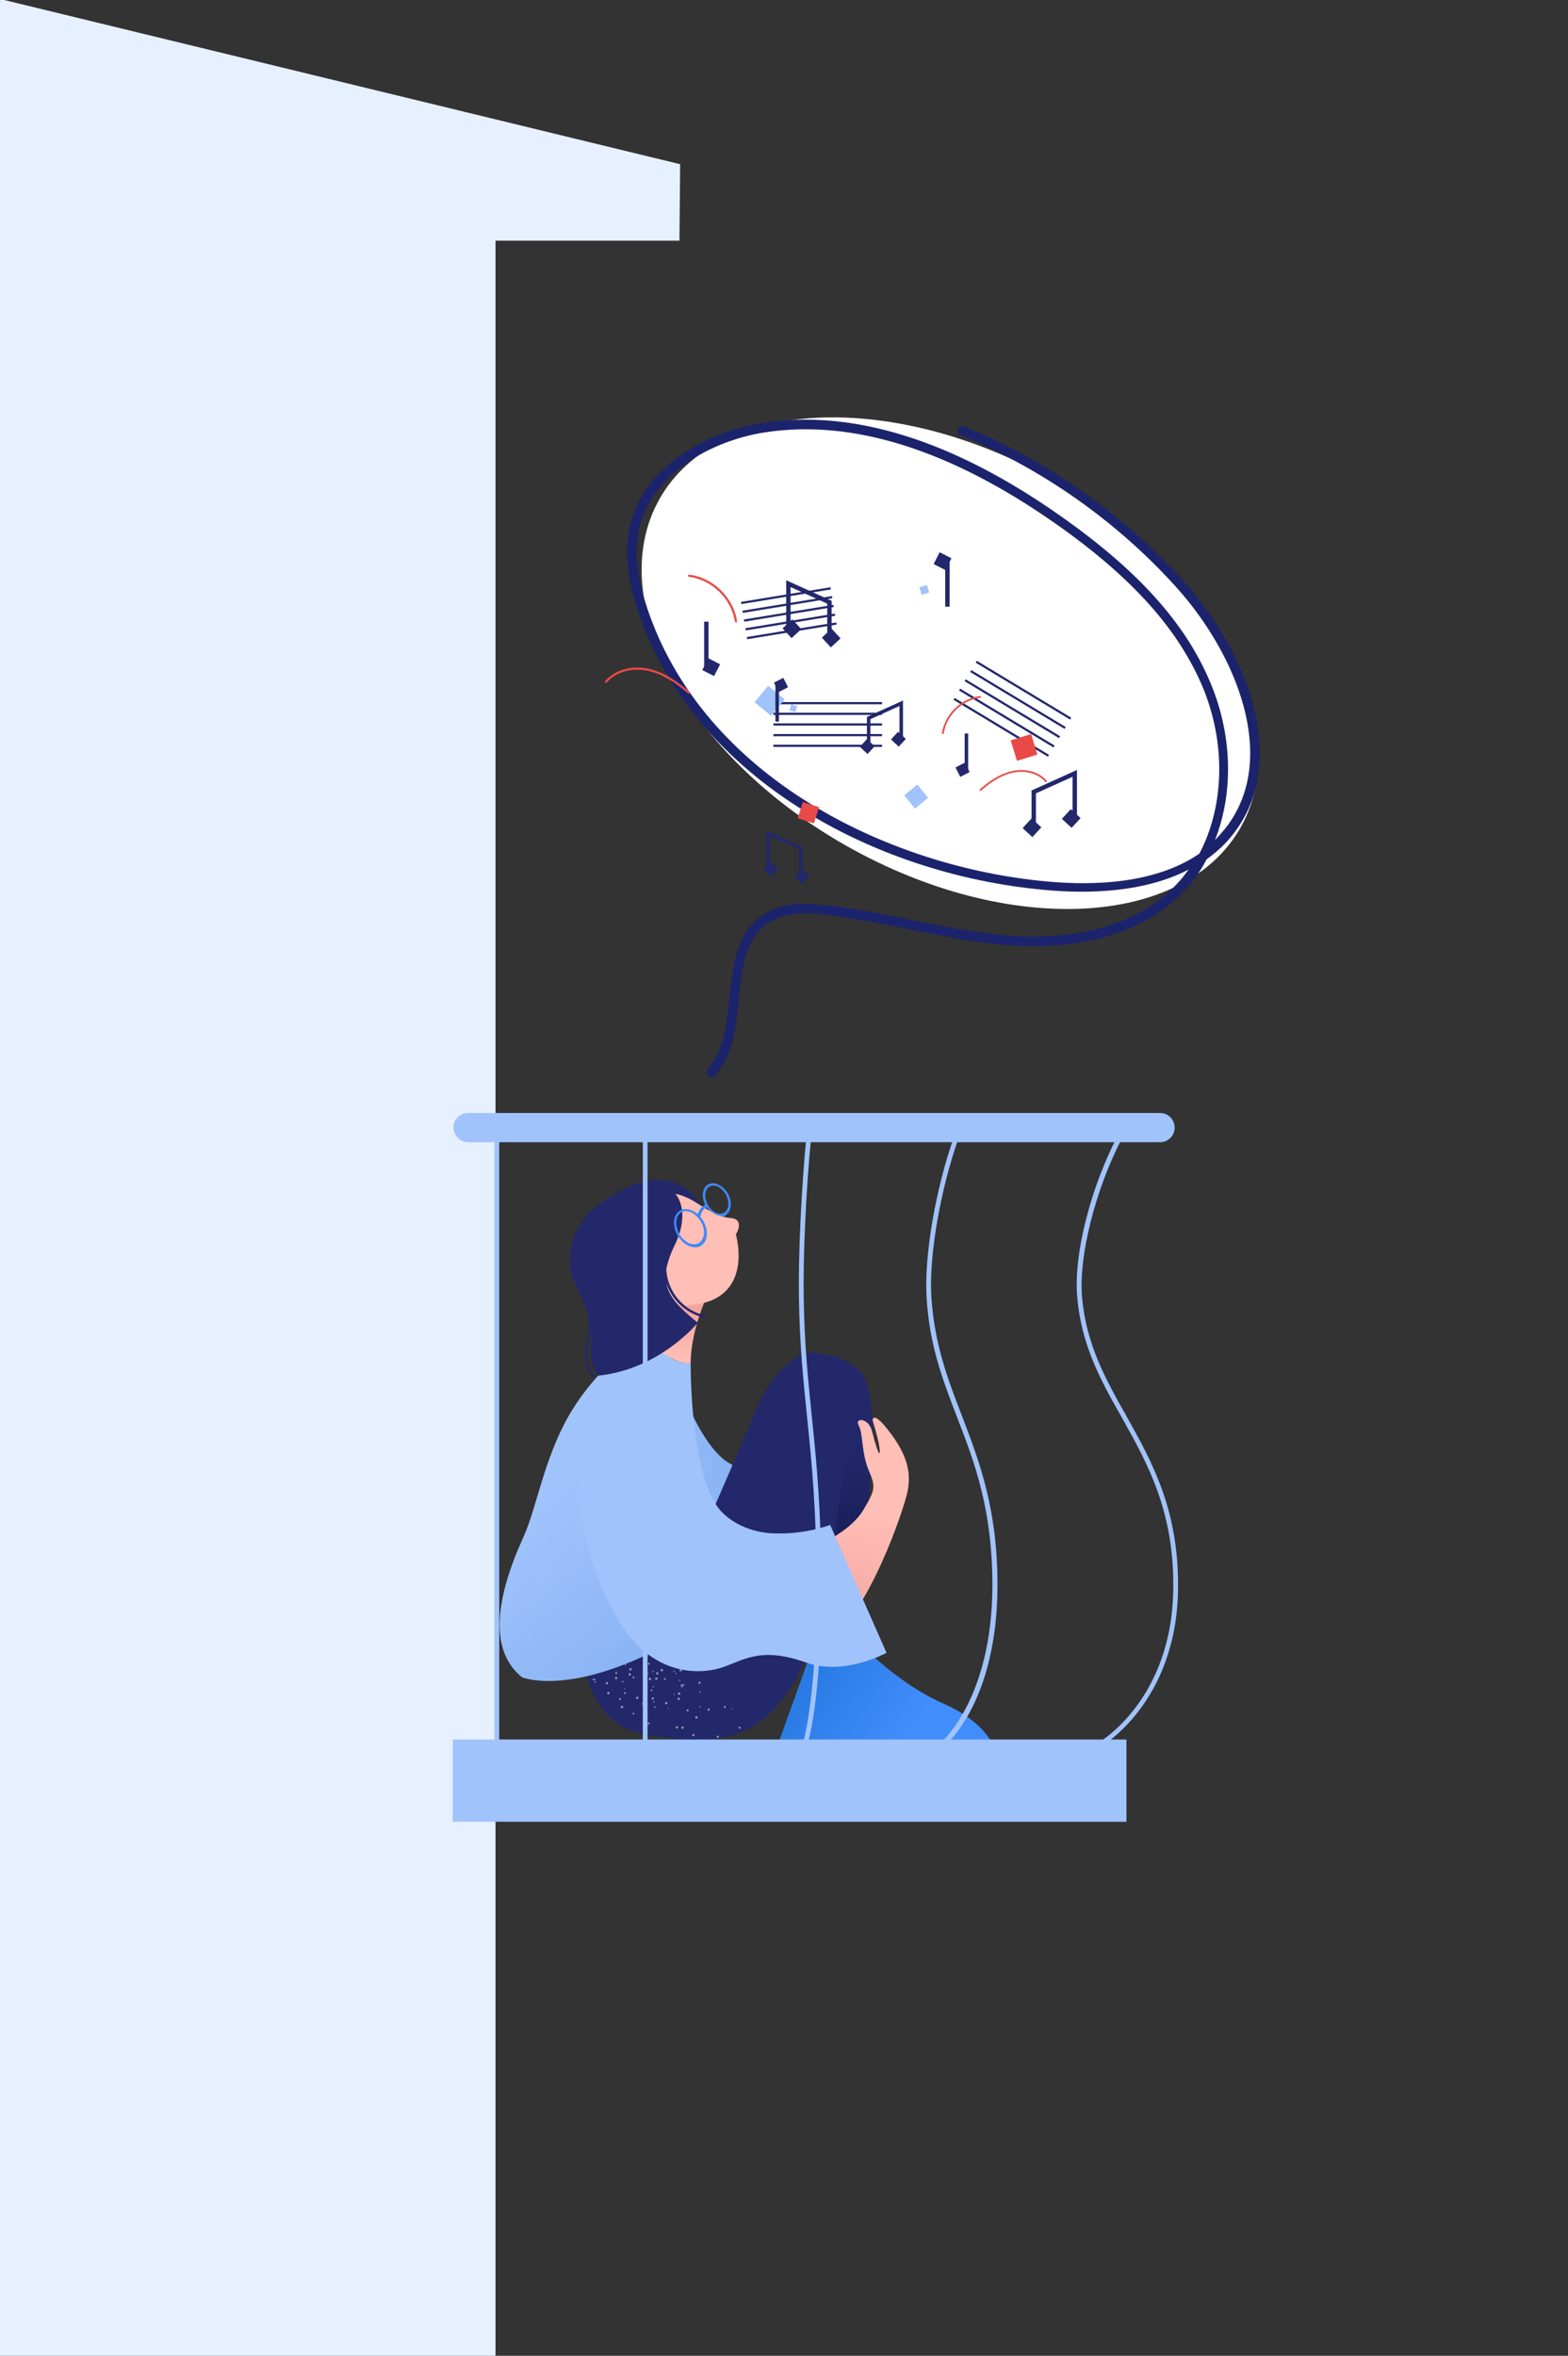 <svg width="267" height="401" viewBox="0 0 267 401" fill="none" xmlns="http://www.w3.org/2000/svg">
<rect x="0" y="0" width="267" height="401" fill="#333333" stroke="none"/>
<g clip-path="url(#clip0)">
<path d="M137.835 281.973L132.75 296.149H168.581C168.581 296.149 166.731 292.62 160.605 289.958C154.479 287.354 148.758 281.973 148.758 281.973H137.835Z" fill="url(#paint0_linear)"/>
<path d="M112.522 225.727C112.522 225.727 116.799 243.086 123.156 248.352C125.294 250.087 128.819 251.071 132.691 250.435C136.159 249.798 139.453 248.409 142.4 246.5L142.227 260.272C142.227 260.272 151.3 270.861 144.423 270.224C136.679 269.472 134.367 272.076 131.189 274.275C128.01 276.474 119.688 279.598 110.962 270.571C102.235 261.545 94.78 252.344 105.067 231.513L112.522 225.727Z" fill="url(#paint1_linear)"/>
<path d="M147.197 280.701C147.197 280.701 141.822 283.073 134.367 280.18C134.367 280.18 134.598 277.113 136.274 250.785C136.621 245.114 137.083 238.402 137.603 230.301C137.603 230.301 145.405 230.243 147.081 235.682C147.428 236.782 148.295 238.402 148.468 240.485C149.277 248.76 145.752 267.913 147.197 280.701Z" fill="url(#paint2_linear)"/>
<path d="M147.717 235.74C146.041 230.301 138.239 230.301 138.239 230.301C134.829 230.127 130.61 235.451 129.108 239.096C125.987 246.619 114.371 273.468 113.851 273.641C113.388 273.815 98.94 276.014 98.94 276.014C98.94 276.014 97.496 293.431 110.268 295.341C122.751 297.192 137.545 299.507 142.227 260.333C142.227 260.333 144.249 241.064 148.468 240.543C148.353 238.923 148.121 237.303 147.717 235.74Z" fill="#23286B"/>
<path d="M136.101 264.382C136.101 264.382 144.134 261.721 146.966 257.091C149.047 253.62 149.162 253.099 147.891 250.206C146.677 247.255 146.966 243.956 146.215 242.625C145.463 241.294 147.891 241.294 148.469 243.551C149.047 245.808 149.682 247.891 149.798 247.254C149.913 246.618 149.393 244.361 148.584 241.757C148.584 241.757 148.584 239.79 151.763 244.13C154.999 248.47 155.057 251.479 154.479 254.14C153.901 256.802 148.064 274.624 140.493 280.006L136.101 264.382Z" fill="url(#paint3_linear)"/>
<path d="M119.92 221.737C119.92 221.737 117.609 227.06 117.609 231.979C117.551 231.979 117.551 231.979 117.493 232.036C116.973 232.152 115.124 232.21 111.194 229.143L112.87 222.142L113.563 220.984L119.92 221.737Z" fill="url(#paint4_linear)"/>
<path d="M118.07 204.377C118.07 204.377 122 207.212 124.369 207.328C126.623 207.444 125.699 209.585 125.294 210.106C125.294 210.106 129.166 222.952 114.834 222.199C114.834 222.199 112.291 221.216 111.019 216.471C109.748 211.726 108.245 211.61 109.748 207.617C111.251 203.625 115.701 202.988 115.701 202.988L118.07 204.377Z" fill="#FFBEB6"/>
<path opacity="0.51" d="M113.736 290.885C113.793 290.885 113.851 290.885 113.851 290.827C113.851 290.769 113.851 290.711 113.793 290.711C113.735 290.711 113.678 290.711 113.678 290.769C113.678 290.827 113.678 290.885 113.736 290.885ZM114.718 288.512C114.776 288.512 114.834 288.512 114.891 288.454C114.891 288.396 114.891 288.339 114.834 288.339C114.776 288.339 114.718 288.339 114.718 288.396C114.66 288.454 114.66 288.512 114.718 288.512ZM115.7 286.14C115.758 286.14 115.816 286.14 115.816 286.082C115.816 286.024 115.816 285.966 115.758 285.908C115.7 285.908 115.643 285.908 115.585 285.966C115.643 286.082 115.643 286.14 115.7 286.14ZM124.485 290.885C124.485 290.942 124.543 290.942 124.6 290.942C124.658 290.942 124.658 290.885 124.658 290.827C124.658 290.769 124.6 290.769 124.543 290.769C124.485 290.769 124.485 290.827 124.485 290.885ZM110.037 286.718C110.095 286.776 110.152 286.776 110.21 286.718C110.268 286.66 110.268 286.603 110.21 286.545C110.152 286.487 110.095 286.487 110.037 286.545C110.037 286.66 109.979 286.718 110.037 286.718ZM111.886 284.925C111.886 284.982 111.944 284.982 112.002 284.925C112.002 284.925 112.06 284.867 112.002 284.809V284.751C111.944 284.693 111.886 284.693 111.828 284.751C111.828 284.809 111.828 284.867 111.886 284.925ZM119.052 290.537C119.052 290.595 119.11 290.653 119.168 290.653C119.226 290.653 119.284 290.595 119.284 290.537C119.284 290.48 119.226 290.422 119.168 290.422C119.11 290.422 119.052 290.48 119.052 290.537ZM119.052 287.991C119.052 288.049 119.11 288.107 119.168 288.107C119.226 288.107 119.284 288.049 119.284 287.991C119.284 287.933 119.226 287.876 119.168 287.876C119.11 287.876 119.052 287.933 119.052 287.991ZM103.448 288.339C103.506 288.396 103.622 288.454 103.737 288.339C103.795 288.281 103.853 288.165 103.737 288.049C103.68 287.991 103.564 287.933 103.448 288.049C103.391 288.107 103.333 288.223 103.448 288.339ZM107.089 285.156C107.147 285.214 107.263 285.272 107.378 285.156C107.436 285.098 107.494 284.982 107.378 284.867C107.321 284.809 107.205 284.751 107.089 284.867C107.032 284.925 107.032 285.04 107.089 285.156ZM115.065 294.009C115.065 294.125 115.123 294.241 115.238 294.241C115.354 294.241 115.411 294.183 115.469 294.067C115.469 293.951 115.411 293.836 115.296 293.836C115.123 293.836 115.065 293.894 115.065 294.009ZM115.354 289.149C115.354 289.264 115.411 289.38 115.527 289.38C115.643 289.38 115.758 289.322 115.758 289.206C115.758 289.091 115.7 288.975 115.585 288.975C115.469 288.975 115.411 289.033 115.354 289.149ZM115.7 284.288C115.7 284.404 115.758 284.519 115.874 284.519C115.989 284.519 116.105 284.462 116.105 284.346C116.105 284.23 116.047 284.172 115.932 284.114C115.816 284.114 115.758 284.172 115.7 284.288ZM109.459 290.248C109.574 290.306 109.69 290.248 109.748 290.132C109.806 290.017 109.748 289.901 109.632 289.843C109.517 289.785 109.401 289.843 109.343 289.901C109.343 290.074 109.343 290.19 109.459 290.248ZM111.655 285.908C111.771 285.966 111.886 285.908 111.944 285.85C112.002 285.735 111.944 285.619 111.886 285.561C111.771 285.503 111.655 285.561 111.597 285.619C111.482 285.735 111.539 285.85 111.655 285.908ZM122.058 295.687C122.115 295.803 122.231 295.861 122.289 295.803C122.404 295.745 122.462 295.629 122.404 295.572C122.347 295.456 122.231 295.398 122.173 295.456C122.058 295.456 122 295.572 122.058 295.687ZM120.497 291.058C120.497 291.174 120.613 291.232 120.728 291.174C120.844 291.174 120.902 291 120.844 290.942C120.786 290.827 120.671 290.769 120.613 290.827C120.497 290.885 120.439 291 120.497 291.058ZM118.937 286.487C118.995 286.603 119.11 286.66 119.168 286.603C119.284 286.603 119.341 286.487 119.284 286.371C119.226 286.255 119.11 286.198 119.052 286.255C118.995 286.255 118.937 286.371 118.937 286.487ZM105.413 289.264C105.413 289.322 105.471 289.322 105.471 289.38C105.529 289.438 105.645 289.38 105.702 289.322C105.76 289.264 105.702 289.149 105.645 289.091C105.587 289.033 105.529 289.033 105.471 289.091L105.413 289.149C105.413 289.149 105.413 289.206 105.413 289.264ZM107.783 285.677C107.841 285.735 107.956 285.677 108.014 285.619C108.072 285.561 108.014 285.445 107.956 285.387C107.898 285.33 107.783 285.387 107.725 285.445C107.725 285.503 107.725 285.619 107.783 285.677ZM110.095 281.973C110.21 282.031 110.268 281.973 110.326 281.916C110.384 281.858 110.326 281.742 110.268 281.684C110.21 281.626 110.095 281.684 110.037 281.742C109.979 281.8 110.037 281.916 110.095 281.973ZM117.897 295.398C117.897 295.514 118.012 295.572 118.128 295.514C118.243 295.514 118.301 295.398 118.243 295.282C118.243 295.167 118.128 295.109 118.012 295.167C117.897 295.224 117.839 295.282 117.897 295.398ZM116.914 291.174C116.914 291.29 117.03 291.347 117.145 291.29C117.261 291.29 117.319 291.174 117.261 291.116C117.261 291 117.145 290.942 117.03 291C116.914 290.942 116.856 291.058 116.914 291.174ZM115.932 286.95C115.932 287.066 116.047 287.123 116.163 287.066C116.278 287.066 116.336 286.95 116.278 286.834C116.278 286.718 116.163 286.66 116.047 286.718C115.932 286.718 115.932 286.834 115.932 286.95ZM110.268 293.373C110.268 293.488 110.326 293.546 110.384 293.546C110.499 293.546 110.557 293.488 110.615 293.373C110.615 293.257 110.557 293.199 110.441 293.141C110.384 293.199 110.268 293.257 110.268 293.373ZM110.961 289.091C110.961 289.207 111.019 289.264 111.135 289.322C111.25 289.322 111.308 289.264 111.366 289.149C111.366 289.033 111.308 288.975 111.193 288.917C111.077 288.917 111.019 288.975 110.961 289.091ZM111.713 284.809C111.713 284.925 111.771 284.982 111.886 285.04C111.944 285.04 112.002 285.04 112.06 284.982C112.06 284.982 112.117 284.925 112.117 284.867C112.117 284.751 112.06 284.693 111.944 284.635C111.828 284.635 111.713 284.693 111.713 284.809ZM125.814 294.183C125.872 294.241 125.987 294.299 126.045 294.241C126.103 294.183 126.161 294.067 126.103 294.009C126.045 293.951 125.93 293.894 125.872 293.951C125.756 293.951 125.698 294.067 125.814 294.183ZM123.271 290.653C123.329 290.711 123.445 290.769 123.502 290.711C123.56 290.653 123.618 290.537 123.56 290.48C123.502 290.422 123.387 290.364 123.329 290.422C123.213 290.422 123.213 290.537 123.271 290.653C123.271 290.595 123.271 290.653 123.271 290.653ZM101.195 285.966C101.252 286.024 101.31 286.024 101.368 285.966C101.426 285.908 101.426 285.85 101.368 285.792C101.31 285.735 101.252 285.735 101.195 285.792C101.137 285.85 101.137 285.908 101.195 285.966ZM111.25 289.669C111.25 289.727 111.308 289.785 111.366 289.785C111.424 289.785 111.482 289.727 111.482 289.669C111.482 289.612 111.424 289.554 111.366 289.554C111.308 289.554 111.25 289.612 111.25 289.669ZM111.135 287.123C111.135 287.181 111.193 287.239 111.25 287.239C111.308 287.239 111.366 287.181 111.366 287.123C111.366 287.066 111.308 287.008 111.25 287.008C111.193 287.008 111.135 287.066 111.135 287.123ZM111.077 284.519C111.077 284.577 111.135 284.635 111.193 284.635C111.25 284.635 111.308 284.577 111.308 284.519C111.308 284.462 111.25 284.404 111.193 284.404C111.135 284.462 111.077 284.462 111.077 284.519ZM106.28 287.528C106.338 287.528 106.396 287.528 106.396 287.471C106.396 287.413 106.396 287.355 106.338 287.355C106.28 287.355 106.223 287.355 106.223 287.413C106.223 287.471 106.223 287.528 106.28 287.528ZM107.205 285.156C107.263 285.156 107.321 285.156 107.321 285.098C107.321 285.04 107.321 284.982 107.263 284.982C107.205 284.982 107.147 284.982 107.147 285.04C107.089 285.04 107.147 285.098 107.205 285.156ZM116.047 287.239C116.047 287.297 116.105 287.297 116.163 287.297C116.221 287.297 116.221 287.239 116.221 287.181C116.221 287.123 116.163 287.123 116.105 287.123C116.047 287.123 115.989 287.181 116.047 287.239ZM114.949 284.867C114.949 284.925 115.065 284.925 115.123 284.925C115.18 284.925 115.18 284.867 115.18 284.809C115.18 284.751 115.123 284.751 115.065 284.751C114.949 284.751 114.949 284.867 114.949 284.867ZM100.963 286.024C101.021 286.082 101.079 286.024 101.137 285.966C101.195 285.908 101.137 285.85 101.079 285.792C101.021 285.735 100.963 285.793 100.906 285.85C100.848 285.908 100.848 285.966 100.963 286.024C100.906 286.024 100.906 286.024 100.963 286.024ZM111.424 290.595C111.424 290.653 111.482 290.711 111.539 290.711C111.597 290.711 111.655 290.653 111.655 290.537C111.655 290.48 111.597 290.422 111.482 290.422C111.424 290.422 111.424 290.537 111.424 290.595ZM110.788 287.76C110.788 287.818 110.846 287.876 110.961 287.876C111.019 287.876 111.077 287.818 111.077 287.702C111.077 287.644 111.019 287.586 110.904 287.586C110.846 287.586 110.788 287.644 110.788 287.76ZM110.152 284.867C110.152 284.925 110.21 284.982 110.268 284.982C110.326 284.982 110.384 284.925 110.384 284.809C110.384 284.751 110.326 284.693 110.21 284.693C110.21 284.751 110.152 284.809 110.152 284.867ZM105.413 289.264C105.471 289.264 105.471 289.264 105.413 289.264C105.529 289.264 105.587 289.264 105.587 289.206C105.587 289.149 105.587 289.091 105.471 289.091C105.413 289.091 105.356 289.091 105.356 289.206C105.356 289.149 105.413 289.206 105.413 289.264ZM105.876 286.255C105.876 286.313 105.876 286.371 105.991 286.371C106.049 286.371 106.107 286.371 106.165 286.255C106.165 286.198 106.107 286.14 106.049 286.082C105.991 286.14 105.934 286.198 105.876 286.255ZM106.396 283.362C106.396 283.42 106.454 283.478 106.511 283.478C106.569 283.478 106.627 283.42 106.627 283.362C106.627 283.304 106.569 283.246 106.511 283.246C106.511 283.246 106.396 283.304 106.396 283.362ZM116.336 286.892C116.394 286.95 116.452 286.95 116.51 286.892C116.567 286.834 116.567 286.776 116.51 286.718C116.452 286.66 116.394 286.66 116.336 286.66C116.336 286.776 116.336 286.834 116.336 286.892ZM114.66 284.519C114.718 284.577 114.776 284.577 114.834 284.577C114.891 284.519 114.891 284.462 114.891 284.404C114.834 284.346 114.776 284.346 114.718 284.346C114.66 284.404 114.66 284.462 114.66 284.519ZM103.16 286.487C103.16 286.603 103.217 286.718 103.333 286.718C103.448 286.718 103.564 286.66 103.564 286.545C103.564 286.429 103.506 286.313 103.391 286.313C103.275 286.255 103.16 286.371 103.16 286.487ZM118.417 292.447C118.474 292.563 118.59 292.563 118.706 292.505C118.821 292.447 118.821 292.331 118.763 292.215C118.706 292.1 118.59 292.1 118.474 292.158C118.359 292.273 118.359 292.389 118.417 292.447ZM115.469 288.396C115.527 288.512 115.643 288.512 115.758 288.454C115.874 288.396 115.874 288.281 115.816 288.165C115.758 288.049 115.643 288.049 115.527 288.107C115.411 288.223 115.411 288.339 115.469 288.396ZM112.522 284.404C112.58 284.519 112.695 284.519 112.811 284.462C112.926 284.404 112.926 284.288 112.869 284.172C112.811 284.057 112.695 284.057 112.58 284.114C112.464 284.114 112.464 284.23 112.522 284.404C112.522 284.346 112.522 284.346 112.522 284.404ZM109.517 293.894C109.517 294.009 109.69 294.067 109.748 294.067C109.863 294.067 109.921 293.951 109.921 293.836C109.921 293.72 109.806 293.662 109.69 293.662C109.517 293.662 109.459 293.778 109.517 293.894ZM108.303 289.033C108.303 289.149 108.419 289.206 108.534 289.206C108.65 289.206 108.708 289.091 108.708 288.975C108.708 288.859 108.592 288.801 108.476 288.801C108.361 288.801 108.303 288.917 108.303 289.033ZM107.147 284.172C107.147 284.288 107.321 284.346 107.378 284.346C107.494 284.346 107.552 284.23 107.552 284.114C107.552 283.999 107.436 283.941 107.321 283.941C107.205 283.941 107.147 284.057 107.147 284.172ZM105.702 290.595C105.702 290.711 105.818 290.769 105.934 290.769C106.049 290.769 106.107 290.653 106.107 290.537C106.107 290.422 105.991 290.364 105.876 290.364C105.76 290.364 105.702 290.48 105.702 290.595ZM104.72 285.677C104.72 285.793 104.836 285.85 104.951 285.85C105.067 285.85 105.124 285.735 105.124 285.619C105.124 285.503 105.009 285.445 104.893 285.445C104.778 285.445 104.72 285.561 104.72 285.677ZM116.047 294.183C116.105 294.299 116.221 294.299 116.336 294.241C116.452 294.183 116.452 294.067 116.394 293.951C116.336 293.836 116.221 293.836 116.105 293.894C116.047 293.951 115.989 294.125 116.047 294.183ZM113.273 290.017C113.331 290.132 113.447 290.132 113.562 290.074C113.678 290.017 113.678 289.901 113.62 289.785C113.562 289.669 113.447 289.669 113.331 289.727C113.273 289.785 113.215 289.959 113.273 290.017ZM110.499 285.908C110.557 286.024 110.673 286.024 110.788 285.966C110.904 285.908 110.904 285.793 110.846 285.677C110.788 285.561 110.673 285.561 110.557 285.619C110.499 285.677 110.441 285.793 110.499 285.908ZM107.725 291.753C107.783 291.81 107.841 291.868 107.956 291.81C108.014 291.753 108.072 291.695 108.014 291.637C108.014 291.579 107.898 291.521 107.841 291.521C107.725 291.579 107.725 291.695 107.725 291.753ZM106.28 288.281C106.338 288.339 106.396 288.396 106.511 288.339C106.569 288.281 106.627 288.223 106.569 288.107C106.511 288.049 106.454 287.991 106.396 288.049C106.28 288.107 106.223 288.223 106.28 288.281ZM104.778 284.867C104.836 284.925 104.893 284.982 105.009 284.925C105.067 284.867 105.124 284.809 105.067 284.693C105.009 284.577 104.951 284.577 104.836 284.635C104.778 284.693 104.778 284.751 104.778 284.867ZM113.1 285.908C113.158 285.966 113.273 285.966 113.331 285.908C113.389 285.85 113.389 285.735 113.331 285.677C113.273 285.619 113.158 285.619 113.1 285.677C113.042 285.793 113.042 285.85 113.1 285.908ZM110.384 283.304C110.441 283.362 110.557 283.362 110.615 283.304C110.673 283.246 110.673 283.131 110.615 283.073C110.557 283.015 110.441 283.015 110.384 283.073C110.326 283.131 110.326 283.246 110.384 283.304ZM101.252 286.371C101.31 286.429 101.368 286.429 101.426 286.429C101.484 286.371 101.484 286.313 101.484 286.255C101.426 286.198 101.368 286.14 101.31 286.198C101.195 286.255 101.195 286.313 101.252 286.371C101.195 286.371 101.195 286.371 101.252 286.371Z" fill="white"/>
<path d="M123.04 274.102C99.808 290.189 88.885 285.502 88.885 285.502C83.106 280.814 84.493 271.846 89.116 261.661C91.428 256.569 92.526 248.642 96.802 241.062C99.808 235.854 104.026 231.341 108.997 227.984C109.748 228.1 110.499 228.332 111.193 228.679L111.077 229.2C111.828 229.778 112.464 230.241 113.042 230.588C113.158 230.646 113.273 230.704 113.389 230.82C113.447 230.82 113.504 230.878 113.504 230.878C113.62 230.935 113.678 230.993 113.793 231.051C114.371 231.398 115.007 231.63 115.643 231.861L123.04 274.102Z" fill="url(#paint5_linear)"/>
<path d="M108.592 227C93.392 244.591 98.651 264.091 104.835 275.027C110.961 285.964 119.861 285.038 123.502 283.649C127.143 282.261 130.033 280.409 137.314 283.013C143.787 285.327 150.953 281.335 150.953 281.335L141.36 259.578C138.008 260.735 134.483 261.198 130.957 260.966C127.085 260.619 123.849 258.768 122.231 256.569C117.434 249.914 117.607 231.976 117.607 231.976C117.607 231.976 115.296 233.134 108.592 227Z" fill="#A1C3FC"/>
<path d="M101.484 205.418C96.225 209.526 96.745 216.065 97.554 217.743C98.421 219.421 99.172 221.099 99.866 222.893C99.981 223.298 100.039 223.645 100.097 224.05C100.386 225.844 100.097 227.406 99.808 229.142C99.461 231.109 99.519 233.019 101.021 234.466C101.195 234.639 101.426 234.292 101.253 234.118C98.883 231.862 100.617 228.621 100.675 225.902C100.79 226.654 100.848 227.464 100.732 228.216C100.386 230.241 100.732 232.382 101.773 234.176C112.349 233.135 118.821 225.149 118.821 225.149C115.701 222.661 113.909 220.752 113.447 218.437C114.487 221.446 116.972 223.645 120.093 224.339C120.324 224.397 120.382 223.992 120.151 223.934C116.394 223.124 113.678 219.942 113.447 216.065C113.736 214.676 114.198 213.345 114.834 212.072C117.781 206.054 115.007 203.219 115.007 203.219C116.741 203.45 119.515 205.244 119.515 205.244C114.603 197.664 106.743 201.309 101.484 205.418Z" fill="#23286B"/>
<path d="M124.254 203.855C123.734 202.35 122.347 201.251 121.134 201.424C119.92 201.598 119.342 202.987 119.862 204.549C119.92 204.723 119.978 204.896 120.093 205.07C119.458 205.359 118.995 205.996 118.822 206.69C118.764 206.632 118.706 206.574 118.591 206.516C118.013 205.996 117.204 205.764 116.452 205.822C115.065 206.053 114.372 207.674 115.008 209.467C115.297 210.335 115.817 211.03 116.51 211.608C116.973 212.013 117.608 212.245 118.186 212.303C118.36 212.303 118.475 212.303 118.648 212.303C119.342 212.187 119.92 211.724 120.151 211.088C120.44 210.335 120.44 209.467 120.151 208.715C119.978 208.137 119.631 207.558 119.226 207.095C119.4 206.458 119.689 205.764 120.382 205.533C120.382 205.591 120.44 205.591 120.44 205.648C120.498 205.648 120.498 205.706 120.556 205.764C120.96 206.169 121.423 206.516 121.943 206.748C122.174 206.864 122.405 206.921 122.636 206.979C122.694 206.979 122.752 207.037 122.81 207.037C122.867 207.037 122.983 207.095 123.041 207.095H123.098C124.197 206.748 124.774 205.359 124.254 203.855ZM119.689 208.657C119.92 209.352 119.978 210.104 119.689 210.74C119.515 211.261 119.053 211.666 118.475 211.782C117.839 211.84 117.204 211.666 116.684 211.203C116.048 210.74 115.586 210.046 115.354 209.294C114.834 207.732 115.354 206.343 116.568 206.169C116.684 206.169 116.799 206.169 116.915 206.169C117.435 206.227 117.897 206.401 118.302 206.748C118.937 207.269 119.4 207.905 119.689 208.657ZM122.867 206.574C121.885 206.748 120.729 205.822 120.267 204.491C119.804 203.16 120.267 202.003 121.249 201.829C122.232 201.656 123.387 202.582 123.85 203.912C124.312 205.185 123.85 206.401 122.867 206.574Z" fill="#3E8AF8"/>
<path d="M84.377 24.422H0V401.177H84.377V24.422Z" fill="#E7F0FE"/>
<path d="M115.816 27.95L115.7 40.97H66.114L0 32.869V-0.172L115.816 27.95Z" fill="#E7F0FE"/>
<path d="M191.812 296.094H77.094V310.097H191.812V296.094Z" fill="#A1C3FC"/>
<path d="M187.363 297.368C187.478 297.31 200.482 289.846 200.597 270.23C200.713 256.921 196.147 248.82 191.755 240.95C188.23 234.701 184.936 228.799 184.242 220.698C183.664 213.87 186.496 202.529 191.062 193.733L190.31 193.328C185.629 202.355 182.797 213.639 183.433 220.756C184.126 229.03 187.478 235.048 191.062 241.356C195.396 249.109 199.904 257.152 199.788 270.23C199.673 289.383 187.132 296.616 186.958 296.674L187.363 297.368Z" fill="#A1C3FC"/>
<path d="M160.719 297.31C161.066 297.021 169.735 289.788 169.85 270.172C169.908 256.921 166.787 248.82 163.782 240.951C161.355 234.701 159.101 228.741 158.581 220.64C158.176 213.754 160.141 202.413 163.262 193.617L162.511 193.328C159.332 202.239 157.367 213.696 157.772 220.698C158.234 228.973 160.546 234.933 162.973 241.24C165.978 248.994 169.041 257.037 168.983 270.172C168.868 289.325 160.257 296.558 160.199 296.674L160.719 297.31Z" fill="#A1C3FC"/>
<path d="M137.429 297.135C137.544 296.846 139.856 289.67 139.856 270.228C139.856 257.035 139.047 248.934 138.238 241.122C137.602 234.815 136.967 228.913 136.851 220.696C136.735 213.81 137.256 202.411 138.122 193.558L137.313 193.5C136.446 202.353 135.926 213.81 136.042 220.754C136.157 228.971 136.793 234.931 137.429 241.238C138.238 249.05 139.047 257.093 139.047 270.286C139.047 289.555 136.678 296.904 136.678 296.961L137.429 297.135Z" fill="#A1C3FC"/>
<path d="M79.695 194.426H197.534C198.921 194.426 200.019 193.326 200.019 191.937C200.019 190.549 198.921 189.449 197.534 189.449H79.695C78.308 189.449 77.21 190.549 77.21 191.937C77.268 193.326 78.366 194.426 79.695 194.426Z" fill="#A1C3FC"/>
<path d="M110.267 193.672H109.458V296.265H110.267V193.672Z" fill="#A1C3FC"/>
<path d="M85.011 193.672H84.202V296.265H85.011V193.672Z" fill="#A1C3FC"/>
<path d="M211.271 140.816C220.956 123.61 206.649 97.158 179.315 81.733C151.981 66.309 121.971 67.753 112.286 84.959C102.601 102.165 116.908 128.617 144.242 144.042C171.576 159.466 201.586 158.022 211.271 140.816Z" fill="white"/>
<path d="M120.96 183.256C121.249 183.371 121.596 183.256 121.827 183.024C124.832 179.552 125.352 174.692 125.814 170.005C126.335 164.797 126.855 159.821 130.785 157.159C133.732 155.134 137.777 155.307 141.303 155.77C145.753 156.349 150.26 157.275 154.595 158.143C160.027 159.242 165.691 160.399 171.355 160.862C183.491 161.846 193.836 159.011 200.482 152.819C202.505 150.967 204.181 148.769 205.452 146.28C207.128 145.065 208.688 143.676 210.018 141.941C219.611 129.615 212.445 111.157 201.696 99.121C191.409 87.664 178.463 78.463 164.188 72.619C163.784 72.445 163.322 72.619 163.148 73.024C162.975 73.429 163.148 73.892 163.553 74.066C177.596 79.852 190.368 88.879 200.482 100.162C210.769 111.677 217.762 129.384 208.688 140.957C208.11 141.651 207.533 142.346 206.897 142.982C210.018 135.055 209.902 125.276 206.146 116.307C201.927 106.123 193.778 97.096 180.601 87.837C162.281 74.934 145.233 69.61 129.918 71.983C120.151 73.487 109.286 79.621 107.147 89.978C106.338 93.971 106.801 98.427 108.592 103.924C113.042 117.175 122.405 128.747 135.812 137.311C147.891 145.123 162.917 150.157 178.001 151.488C185.514 152.183 194.934 151.893 202.389 148.016C201.464 149.347 200.424 150.504 199.268 151.604C190.773 159.531 178.116 159.821 171.355 159.242C165.807 158.779 160.201 157.622 154.768 156.522C150.376 155.597 145.868 154.671 141.36 154.15C137.546 153.687 133.154 153.513 129.802 155.828C125.352 158.895 124.774 164.392 124.196 169.773C123.734 174.229 123.272 178.8 120.555 181.925C120.266 182.272 120.324 182.735 120.613 183.024C120.786 183.14 120.844 183.198 120.96 183.256ZM204.238 145.297C196.841 150.389 186.438 150.794 178.29 150.042C151.301 147.611 119.804 132.277 110.21 103.519C108.477 98.311 108.014 94.145 108.766 90.383C110.731 80.778 120.96 75.049 130.207 73.603C145.117 71.288 161.819 76.554 179.792 89.168C192.738 98.253 200.655 107.106 204.816 117.001C208.804 126.664 208.457 137.254 204.238 145.297Z" fill="#1B236D"/>
<path d="M141.482 100.33L126.243 102.824L126.183 102.453L141.421 99.959L141.482 100.33Z" fill="#23286B"/>
<path d="M141.725 101.83L126.486 104.324L126.425 103.953L141.664 101.459L141.725 101.83Z" fill="#23286B"/>
<path d="M141.97 103.326L126.731 105.82L126.671 105.449L141.909 102.955L141.97 103.326Z" fill="#23286B"/>
<path d="M142.217 104.814L126.979 107.309L126.918 106.937L142.157 104.443L142.217 104.814Z" fill="#23286B"/>
<path d="M142.459 106.314L127.22 108.809L127.159 108.437L142.398 105.943L142.459 106.314Z" fill="#23286B"/>
<path d="M182.418 122.17L182.225 122.492L166.149 112.804L166.342 112.482L182.418 122.17Z" fill="#23286B"/>
<path d="M181.473 123.752L181.279 124.074L165.204 114.386L165.397 114.064L181.473 123.752Z" fill="#23286B"/>
<path d="M180.523 125.322L180.33 125.645L164.255 115.957L164.448 115.634L180.523 125.322Z" fill="#23286B"/>
<path d="M179.574 126.904L179.381 127.227L163.305 117.539L163.499 117.216L179.574 126.904Z" fill="#23286B"/>
<path d="M178.627 128.486L178.434 128.809L162.358 119.121L162.552 118.798L178.627 128.486Z" fill="#23286B"/>
<path d="M131.7 119.504H150.197V119.88H131.7V119.504Z" fill="#23286B"/>
<path d="M131.7 121.316H150.197V121.692H131.7V121.316Z" fill="#23286B"/>
<path d="M131.7 123.133H150.197V123.509H131.7V123.133Z" fill="#23286B"/>
<path d="M131.7 124.945H150.197V125.321H131.7V124.945Z" fill="#23286B"/>
<path d="M131.7 126.762H150.197V127.138H131.7V126.762Z" fill="#23286B"/>
<path d="M139.946 108.539L141.475 110.198L143.131 108.667L141.603 107.008L139.946 108.539Z" fill="#23286B"/>
<path d="M119.587 114.058L121.594 115.084L122.62 113.074L120.612 112.047L119.587 114.058Z" fill="#23286B"/>
<path d="M133.257 106.961L134.787 108.62L136.443 107.088L134.914 105.43L133.257 106.961Z" fill="#23286B"/>
<path d="M140.862 108.607H141.612V102.269L133.874 98.769V107.027H134.624V99.934L140.862 102.754V108.607Z" fill="#23286B"/>
<path d="M175.66 139.301L174.131 140.96L175.788 142.491L177.316 140.832L175.66 139.301Z" fill="#23286B"/>
<path d="M182.345 137.723L180.816 139.381L182.472 140.913L184.001 139.254L182.345 137.723Z" fill="#23286B"/>
<path d="M175.651 140.896H176.402V135.044L182.638 132.223V139.316H183.389V131.059L175.651 134.559V140.896Z" fill="#23286B"/>
<path d="M119.901 105.82H120.652V113.947H119.901V105.82Z" fill="#23286B"/>
<path d="M162.013 95.027L160.005 94L158.98 96.01L160.987 97.037L162.013 95.027Z" fill="#23286B"/>
<path d="M160.951 95.141H161.702V103.267H160.951V95.141Z" fill="#23286B"/>
<path d="M156.949 101.257L156.551 99.977L157.829 99.578L158.226 100.858L156.949 101.257Z" fill="#A1C3FC"/>
<path d="M176.658 128.431L175.576 124.945L172.096 126.029L173.178 129.514L176.658 128.431Z" fill="#E94A47"/>
<path d="M133.62 119.041L130.802 116.727L128.491 119.549L131.309 121.863L133.62 119.041Z" fill="#A1C3FC"/>
<path d="M125.315 105.944C125.324 105.944 125.334 105.944 125.343 105.942C125.446 105.927 125.516 105.831 125.501 105.729C124.901 101.696 121.398 98.297 117.355 97.822C117.249 97.808 117.159 97.883 117.147 97.986C117.135 98.09 117.209 98.183 117.311 98.195C121.192 98.651 124.553 101.913 125.13 105.784C125.143 105.877 125.224 105.944 125.315 105.944Z" fill="#E94A47"/>
<path d="M117.283 118.078C117.336 118.078 117.388 118.056 117.426 118.013C117.493 117.934 117.484 117.815 117.405 117.748C115.674 116.264 113.325 114.48 110.495 113.845C107.603 113.195 104.679 114.013 103.047 115.928C102.979 116.007 102.989 116.125 103.068 116.193C103.145 116.26 103.264 116.251 103.332 116.172C104.875 114.362 107.654 113.592 110.412 114.211C113.161 114.828 115.462 116.577 117.16 118.033C117.196 118.063 117.239 118.078 117.283 118.078Z" fill="#E94A47"/>
<path d="M147.623 125.805L146.409 127.125L147.724 128.343L148.938 127.023L147.623 125.805Z" fill="#23286B"/>
<path d="M164.294 129.82L162.7 130.637L163.514 132.237L165.108 131.42L164.294 129.82Z" fill="#23286B"/>
<path d="M152.934 124.551L151.72 125.871L153.035 127.09L154.25 125.769L152.934 124.551Z" fill="#23286B"/>
<path d="M147.617 127.076H148.213V122.418L153.166 120.172V125.818H153.762V119.246L147.617 122.031V127.076Z" fill="#23286B"/>
<path d="M135.313 149.164L136.527 150.484L137.843 149.265L136.629 147.945L135.313 149.164Z" fill="#23286B"/>
<path d="M130.002 147.902L131.216 149.222L132.531 148.004L131.317 146.684L130.002 147.902Z" fill="#23286B"/>
<path d="M136.042 149.217H136.638V144.172L130.493 141.387V147.959H131.089V142.313L136.042 144.559V149.217Z" fill="#23286B"/>
<path d="M164.266 124.859H164.862V131.328H164.266V124.859Z" fill="#23286B"/>
<path d="M132.601 117.796L134.195 116.979L133.381 115.379L131.787 116.196L132.601 117.796Z" fill="#23286B"/>
<path d="M132.036 116.352H132.632V122.82H132.036V116.352Z" fill="#23286B"/>
<path d="M135.436 121.234L135.752 120.215L134.737 119.898L134.421 120.917L135.436 121.234Z" fill="#A1C3FC"/>
<path d="M138.601 140.152L139.46 137.378L136.697 136.516L135.838 139.29L138.601 140.152Z" fill="#E94A47"/>
<path d="M155.8 137.635L158.038 135.793L156.203 133.547L153.965 135.389L155.8 137.635Z" fill="#A1C3FC"/>
<path d="M160.556 124.954C160.629 124.954 160.692 124.901 160.703 124.827C161.161 121.746 163.83 119.149 166.912 118.786C166.994 118.777 167.053 118.702 167.043 118.62C167.033 118.539 166.959 118.48 166.878 118.489C163.666 118.868 160.885 121.573 160.408 124.782C160.396 124.864 160.452 124.94 160.534 124.952C160.542 124.954 160.549 124.954 160.556 124.954Z" fill="#E94A47"/>
<path d="M166.941 134.622C166.975 134.622 167.01 134.61 167.038 134.586C168.386 133.428 170.214 132.035 172.397 131.544C174.588 131.052 176.794 131.665 178.02 133.105C178.073 133.168 178.167 133.175 178.23 133.122C178.293 133.068 178.3 132.974 178.247 132.911C176.95 131.387 174.628 130.736 172.332 131.253C170.085 131.758 168.218 133.179 166.844 134.359C166.781 134.413 166.774 134.507 166.828 134.57C166.857 134.605 166.899 134.622 166.941 134.622Z" fill="#E94A47"/>
</g>
<defs>
<linearGradient id="paint0_linear" x1="156.557" y1="299.659" x2="129.838" y2="280.978" gradientUnits="userSpaceOnUse">
<stop offset="0.129" stop-color="#428DFC"/>
<stop offset="0.999" stop-color="#1D72D8"/>
</linearGradient>
<linearGradient id="paint1_linear" x1="100.083" y1="251.209" x2="146.984" y2="251.209" gradientUnits="userSpaceOnUse">
<stop stop-color="#A1C3FC"/>
<stop offset="0.346" stop-color="#91B9F7"/>
<stop offset="0.696" stop-color="#81AEF2"/>
<stop offset="1" stop-color="#78A9EF"/>
</linearGradient>
<linearGradient id="paint2_linear" x1="139.155" y1="245.791" x2="143.359" y2="272.556" gradientUnits="userSpaceOnUse">
<stop stop-color="#23286B"/>
<stop offset="0.432" stop-color="#1D225F"/>
<stop offset="1" stop-color="#151A4F"/>
</linearGradient>
<linearGradient id="paint3_linear" x1="146.124" y1="256.842" x2="138.744" y2="279.9" gradientUnits="userSpaceOnUse">
<stop stop-color="#FFBEB6"/>
<stop offset="1" stop-color="#F2A19C"/>
</linearGradient>
<linearGradient id="paint4_linear" x1="114.421" y1="231.183" x2="116.347" y2="221.29" gradientUnits="userSpaceOnUse">
<stop stop-color="#FFBEB6"/>
<stop offset="1" stop-color="#F2A19C"/>
</linearGradient>
<linearGradient id="paint5_linear" x1="96.983" y1="252.234" x2="134.644" y2="298.927" gradientUnits="userSpaceOnUse">
<stop stop-color="#A1C3FC"/>
<stop offset="0.346" stop-color="#91B9F7"/>
<stop offset="0.696" stop-color="#81AEF2"/>
<stop offset="1" stop-color="#78A9EF"/>
</linearGradient>
<clipPath id="clip0">
<rect width="267" height="401" fill="white"/>
</clipPath>
</defs>
</svg>
